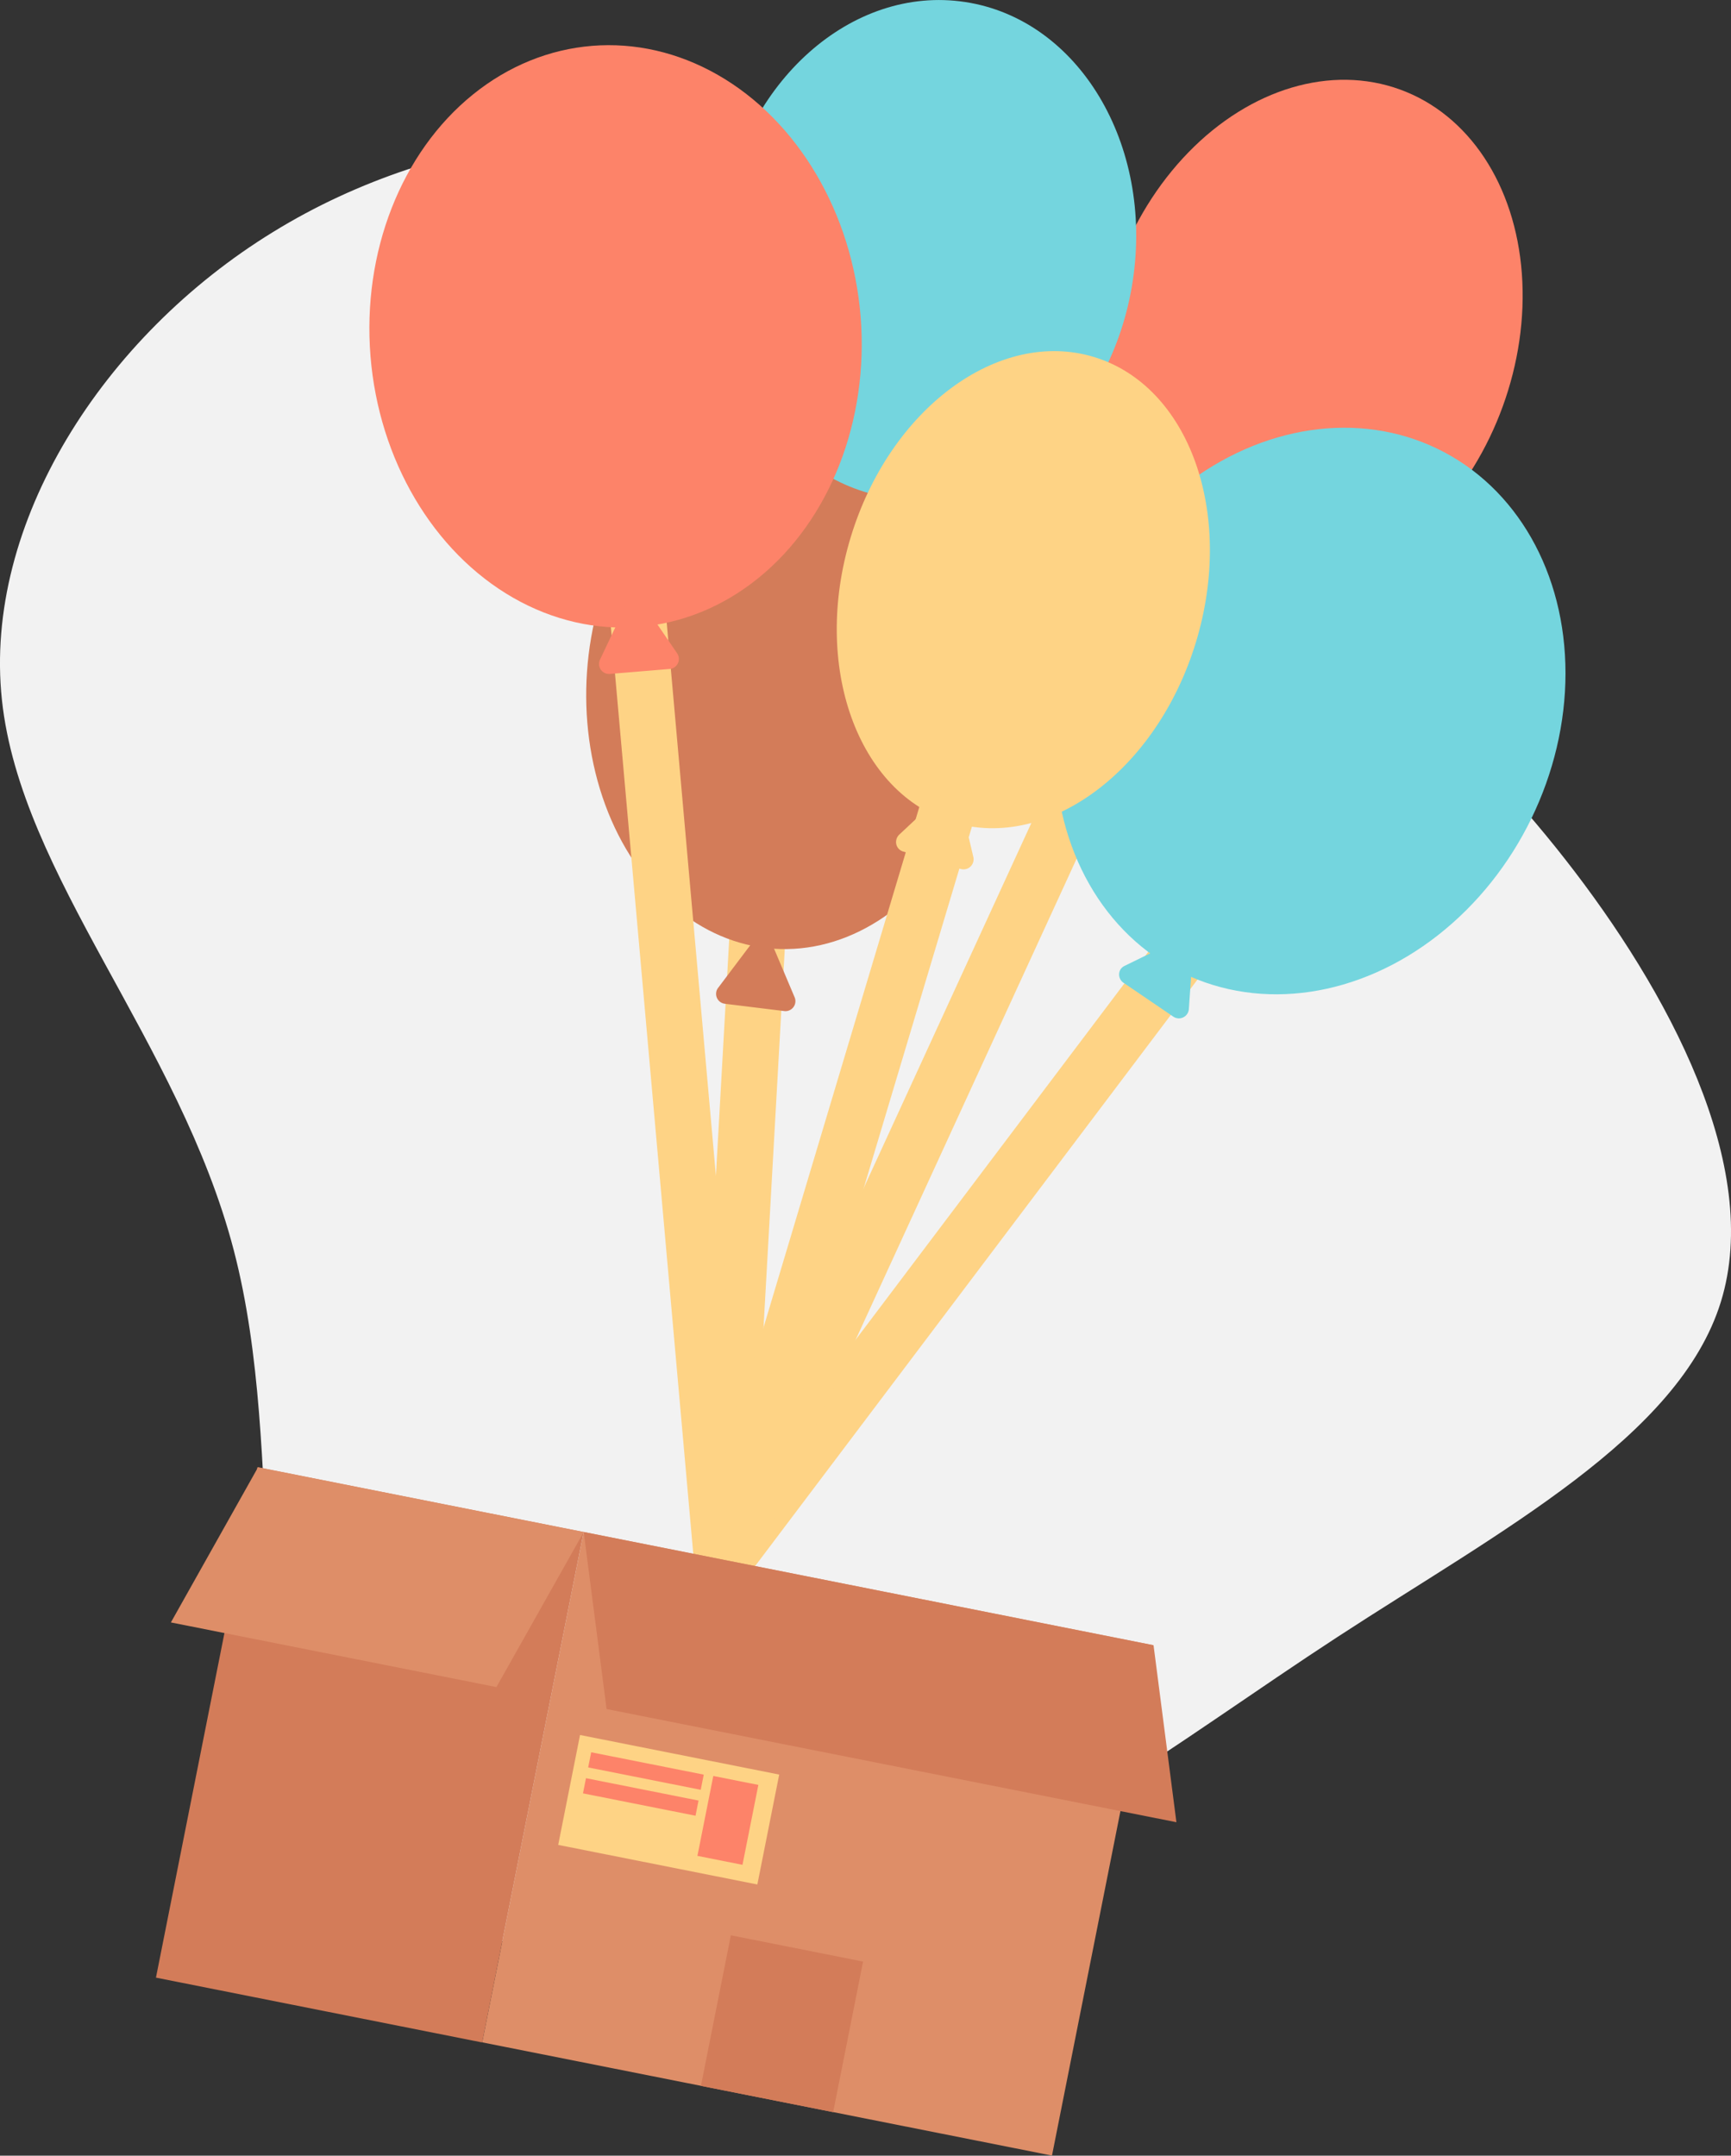<svg xmlns="http://www.w3.org/2000/svg" viewBox="0 0 154.47 192.38"><rect x="0" y="0" width="154.47" height="192.38" fill="#333333" stroke="none"/><defs><style>.cls-1{fill:#f2f2f2;}.cls-2{fill:none;stroke:#fed385;stroke-linecap:round;stroke-miterlimit:10;stroke-width:5px;}.cls-3{fill:#fd8369;}.cls-4{fill:#d37c59;}.cls-5{fill:#74d5de;}.cls-6{fill:#fed385;}.cls-7{fill:#de8e68;}</style></defs><g id="レイヤー_2" data-name="レイヤー 2"><g id="デザインカンプ"><path class="cls-1" d="M24.36,20.71C9.22,30-1.5,46.71.17,62.45S16,92.94,20.86,111.57s.47,41.18,8.57,52.65,28.68,12,45.49,6.94,29.91-15.6,44.43-25.07,30.46-17.81,34.21-29.89-4.7-27.79-13.9-39.53-19.11-19.56-29.4-30.42-20.93-24.79-36-30.81S39.49,11.38,24.36,20.71Z"/><line class="cls-2" x1="64.45" y1="139.5" x2="67.82" y2="79.48"/><line class="cls-2" x1="64.45" y1="139.5" x2="105.08" y2="85.63"/><line class="cls-2" x1="64.45" y1="139.5" x2="107.64" y2="45.46"/><ellipse class="cls-3" cx="116.92" cy="30.02" rx="23.45" ry="18.28" transform="translate(48.74 129.64) rotate(-70.01)"/><ellipse class="cls-4" cx="70.49" cy="61.36" rx="23.45" ry="18.28" transform="matrix(0.07, -1, 1, 0.07, 4.37, 127.41)"/><ellipse class="cls-5" cx="116.92" cy="63.45" rx="26.01" ry="21.94" transform="translate(8.71 140.82) rotate(-64.05)"/><ellipse class="cls-5" cx="82.76" cy="22.3" rx="22.37" ry="18.53" transform="translate(48.27 100.76) rotate(-81.35)"/><ellipse class="cls-6" cx="91.32" cy="52.62" rx="21.7" ry="16.1" transform="translate(14.45 124.73) rotate(-73.12)"/><path class="cls-4" d="M68.82,84.06,70.91,89a.89.89,0,0,1-.48,1.17.85.85,0,0,1-.45.06l-5.29-.65a.89.89,0,0,1-.78-1,.83.83,0,0,1,.18-.43l3.21-4.26a.89.89,0,0,1,1.25-.16A.85.85,0,0,1,68.82,84.06Z"/><line class="cls-2" x1="64.45" y1="139.5" x2="56.79" y2="53.36"/><line class="cls-2" x1="64.45" y1="139.5" x2="84.88" y2="71.24"/><path class="cls-6" d="M85.64,71.3l1.22,5.19a.9.9,0,0,1-1.13,1.06L80.62,76A.88.88,0,0,1,80,74.89a.91.91,0,0,1,.24-.4l3.89-3.64a.89.89,0,0,1,1.26,0A.82.82,0,0,1,85.64,71.3Z"/><path class="cls-5" d="M106.46,84.73l-.37,5.32a.89.89,0,0,1-1.4.67l-4.41-3A.89.89,0,0,1,100,86.5a.92.92,0,0,1,.35-.3l4.79-2.34a.9.9,0,0,1,1.19.42A.87.87,0,0,1,106.46,84.73Z"/><ellipse class="cls-3" cx="54.93" cy="30.02" rx="21.94" ry="26.01" transform="translate(-2.23 4.5) rotate(-4.6)"/><path class="cls-3" d="M57.43,53.92l3,4.39a.9.9,0,0,1-.24,1.24.82.82,0,0,1-.42.15l-5.31.44a.89.89,0,0,1-1-.82,1,1,0,0,1,.08-.45l2.29-4.82a.89.89,0,0,1,1.18-.43A.88.88,0,0,1,57.43,53.92Z"/><rect class="cls-7" x="49.76" y="138.63" width="46.44" height="51.84" transform="translate(-102.64 204.05) rotate(-78.76)"/><polygon class="cls-4" points="54.13 152.52 104.98 162.62 102.94 146.83 52.09 136.72 54.13 152.52"/><rect class="cls-4" x="9.78" y="141.76" width="46.44" height="29.68" transform="translate(-127.03 158.45) rotate(-78.76)"/><polygon class="cls-7" points="44.3 150.56 15.25 144.79 23.03 130.94 52.09 136.72 44.3 150.56"/><rect class="cls-4" x="62.94" y="174.59" width="13.7" height="12.03" transform="translate(-120.96 213.85) rotate(-78.76)"/><rect class="cls-6" x="54.67" y="152.45" width="10" height="18.12" transform="translate(-110.37 188.55) rotate(-78.76)"/><rect class="cls-3" x="61.32" y="160.41" width="7.27" height="4.1" transform="translate(-107.05 194.5) rotate(-78.76)"/><rect class="cls-3" x="56.95" y="152.93" width="1.38" height="10.24" transform="translate(-108.61 183.78) rotate(-78.76)"/><rect class="cls-3" x="56.49" y="155.25" width="1.38" height="10.24" transform="translate(-111.26 185.19) rotate(-78.76)"/></g></g></svg>